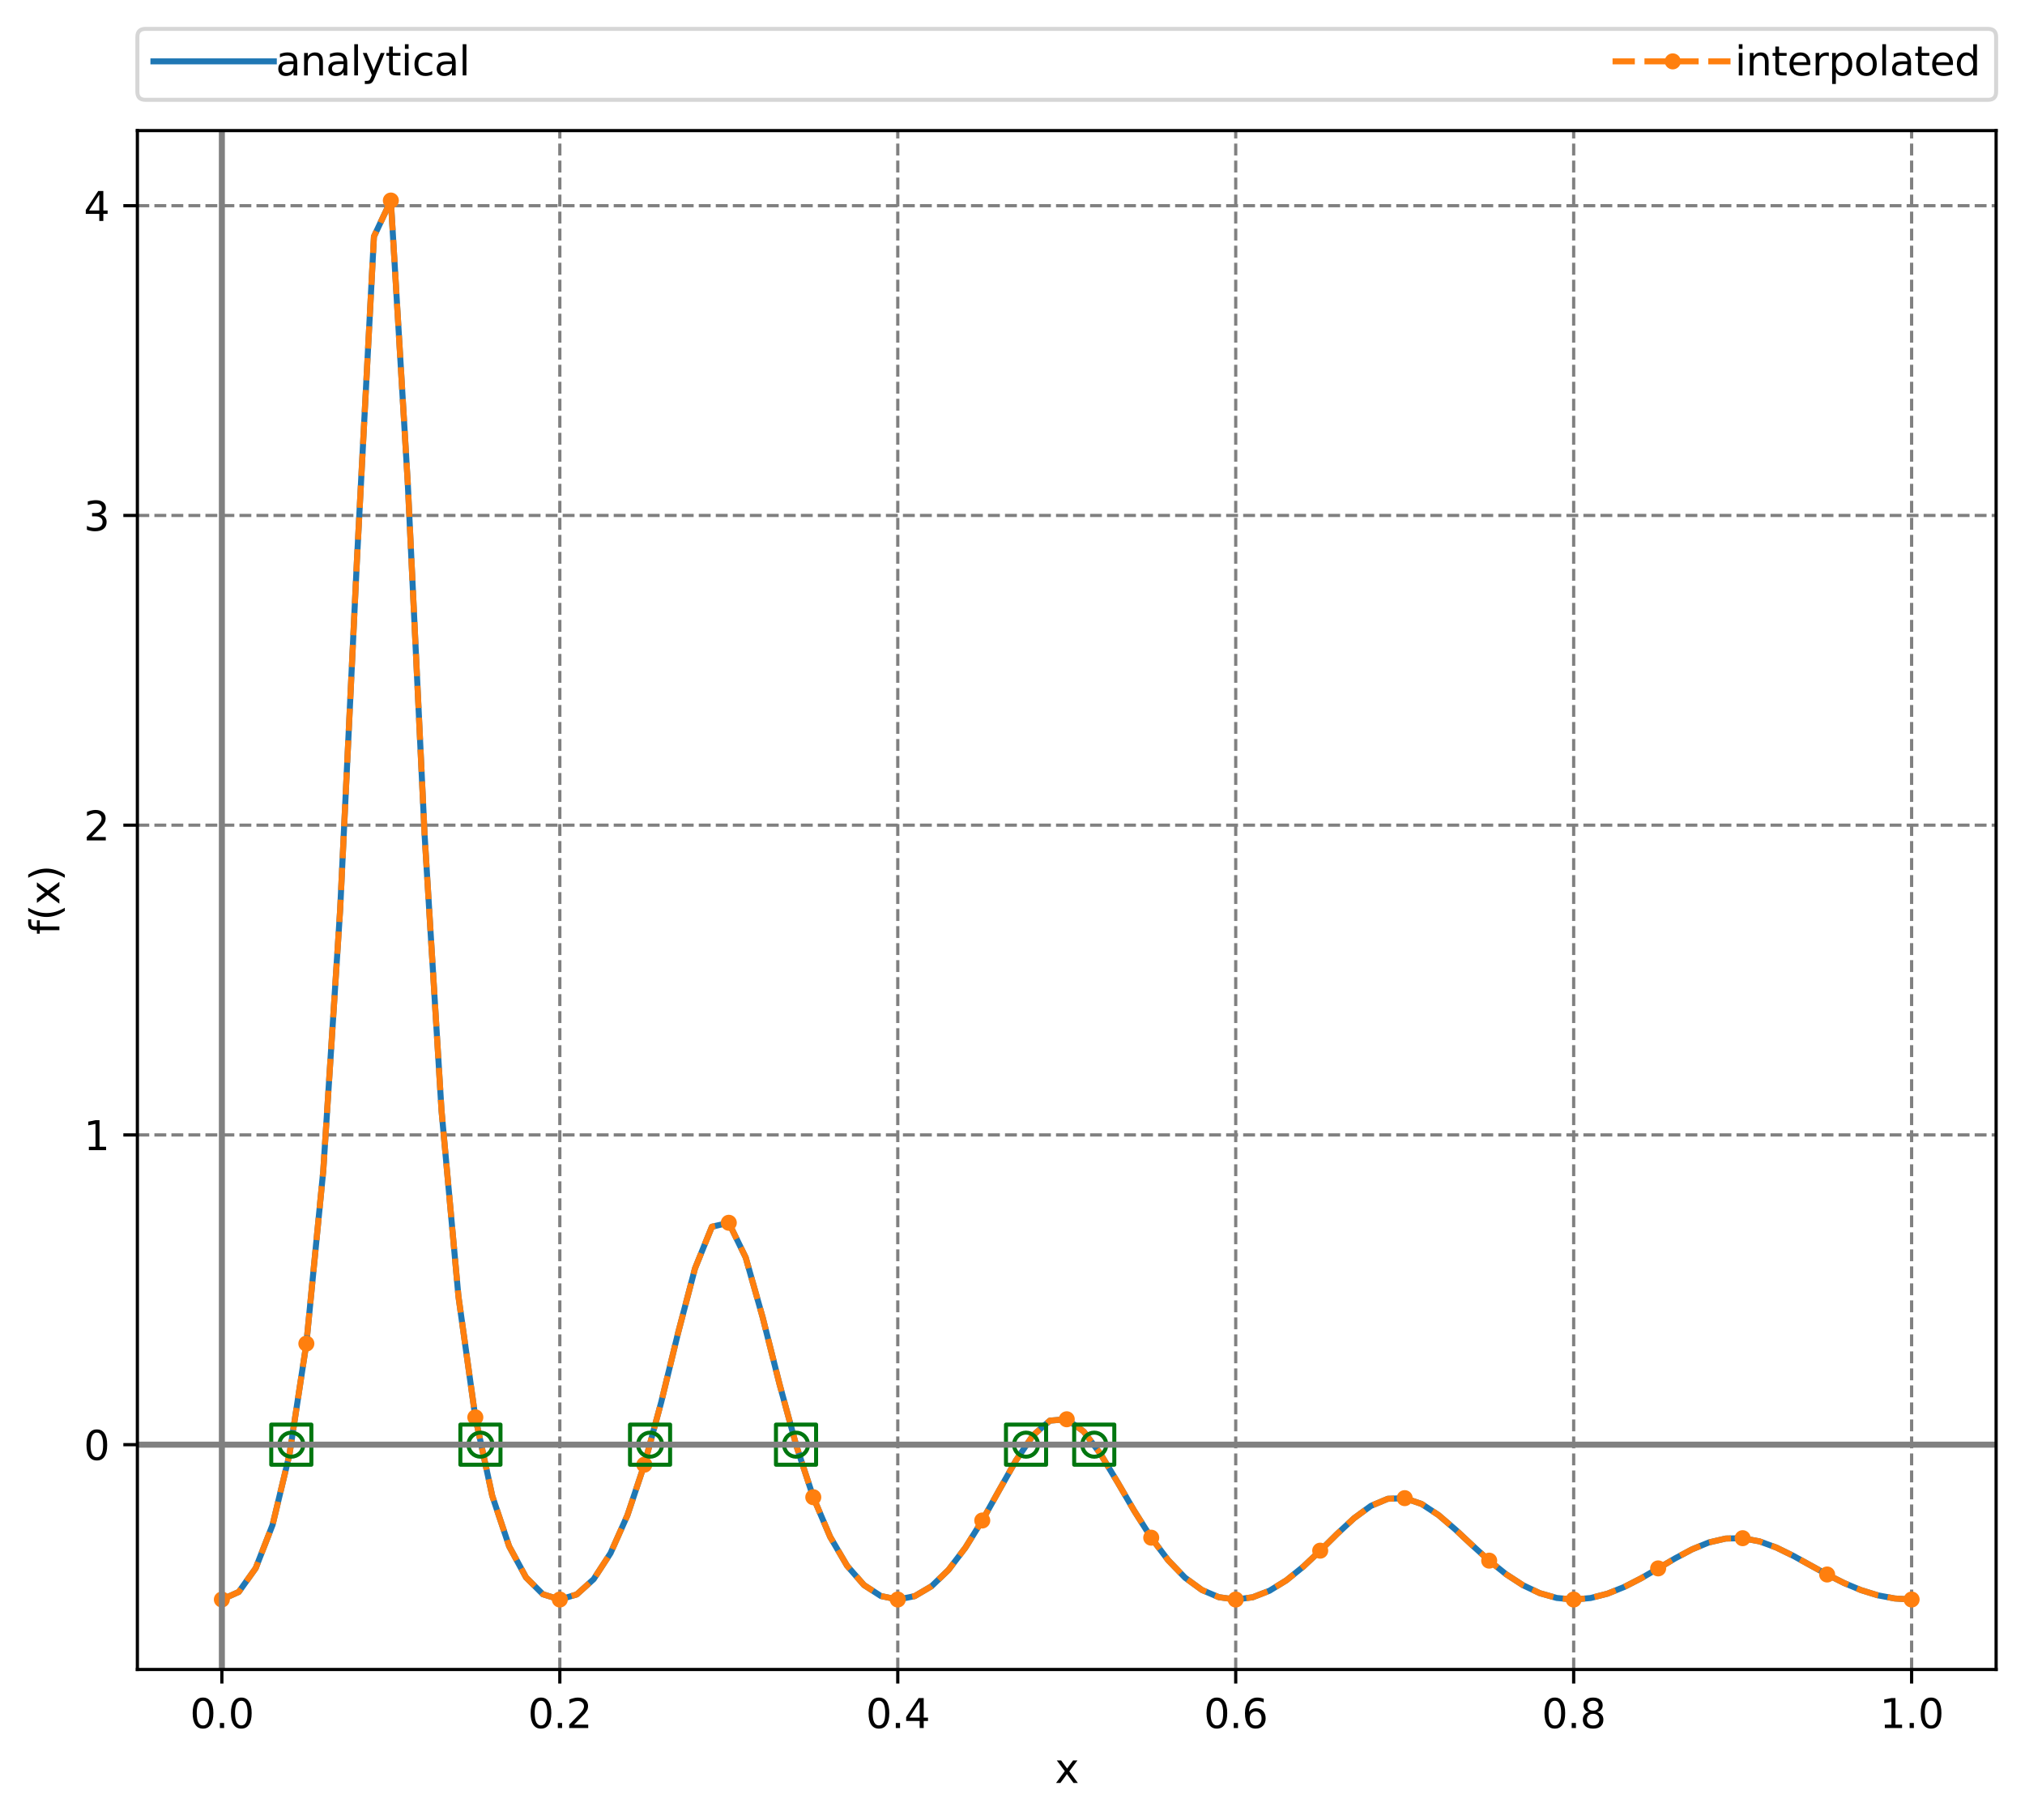 <?xml version="1.0" encoding="utf-8" standalone="no"?>
<!DOCTYPE svg PUBLIC "-//W3C//DTD SVG 1.1//EN"
  "http://www.w3.org/Graphics/SVG/1.1/DTD/svg11.dtd">
<svg xmlns:xlink="http://www.w3.org/1999/xlink" width="504.703pt" height="453.667pt" viewBox="0 0 504.703 453.667" xmlns="http://www.w3.org/2000/svg" version="1.1">
 <defs>
  <style type="text/css">*{stroke-linejoin: round; stroke-linecap: butt}</style>
 </defs>
 <g id="figure_1">
  <g id="patch_1">
   <path d="M 0 453.667 
L 504.703 453.667 
L 504.703 0 
L 0 0 
z
" style="fill: #ffffff"/>
  </g>
  <g id="axes_1">
   <g id="patch_2">
    <path d="M 34.241 416.111 
L 497.503 416.111 
L 497.503 32.549 
L 34.241 32.549 
z
" style="fill: #ffffff"/>
   </g>
   <g id="matplotlib.axis_1">
    <g id="xtick_1">
     <g id="line2d_1">
      <path d="M 55.298 416.111 
L 55.298 32.549 
" clip-path="url(#pf7f735c478)" style="fill: none; stroke-dasharray: 2.96,1.28; stroke-dashoffset: 0; stroke: #808080; stroke-width: 0.8"/>
     </g>
     <g id="line2d_2">
      <defs>
       <path id="m9000605025" d="M 0 0 
L 0 3.5 
" style="stroke: #000000; stroke-width: 0.8"/>
      </defs>
      <g>
       <use xlink:href="#m9000605025" x="55.298" y="416.111" style="stroke: #000000; stroke-width: 0.8"/>
      </g>
     </g>
     <g id="text_1">
      <!-- 0.0 -->
      <g transform="translate(47.346 430.709) scale(0.1 -0.1)">
       <defs>
        <path id="DejaVuSans-30" d="M 2034 4250 
Q 1547 4250 1301 3770 
Q 1056 3291 1056 2328 
Q 1056 1369 1301 889 
Q 1547 409 2034 409 
Q 2525 409 2770 889 
Q 3016 1369 3016 2328 
Q 3016 3291 2770 3770 
Q 2525 4250 2034 4250 
z
M 2034 4750 
Q 2819 4750 3233 4129 
Q 3647 3509 3647 2328 
Q 3647 1150 3233 529 
Q 2819 -91 2034 -91 
Q 1250 -91 836 529 
Q 422 1150 422 2328 
Q 422 3509 836 4129 
Q 1250 4750 2034 4750 
z
" transform="scale(0.016)"/>
        <path id="DejaVuSans-2e" d="M 684 794 
L 1344 794 
L 1344 0 
L 684 0 
L 684 794 
z
" transform="scale(0.016)"/>
       </defs>
       <use xlink:href="#DejaVuSans-30"/>
       <use xlink:href="#DejaVuSans-2e" x="63.623"/>
       <use xlink:href="#DejaVuSans-30" x="95.41"/>
      </g>
     </g>
    </g>
    <g id="xtick_2">
     <g id="line2d_3">
      <path d="M 139.528 416.111 
L 139.528 32.549 
" clip-path="url(#pf7f735c478)" style="fill: none; stroke-dasharray: 2.96,1.28; stroke-dashoffset: 0; stroke: #808080; stroke-width: 0.8"/>
     </g>
     <g id="line2d_4">
      <g>
       <use xlink:href="#m9000605025" x="139.528" y="416.111" style="stroke: #000000; stroke-width: 0.8"/>
      </g>
     </g>
     <g id="text_2">
      <!-- 0.2 -->
      <g transform="translate(131.576 430.709) scale(0.1 -0.1)">
       <defs>
        <path id="DejaVuSans-32" d="M 1228 531 
L 3431 531 
L 3431 0 
L 469 0 
L 469 531 
Q 828 903 1448 1529 
Q 2069 2156 2228 2338 
Q 2531 2678 2651 2914 
Q 2772 3150 2772 3378 
Q 2772 3750 2511 3984 
Q 2250 4219 1831 4219 
Q 1534 4219 1204 4116 
Q 875 4013 500 3803 
L 500 4441 
Q 881 4594 1212 4672 
Q 1544 4750 1819 4750 
Q 2544 4750 2975 4387 
Q 3406 4025 3406 3419 
Q 3406 3131 3298 2873 
Q 3191 2616 2906 2266 
Q 2828 2175 2409 1742 
Q 1991 1309 1228 531 
z
" transform="scale(0.016)"/>
       </defs>
       <use xlink:href="#DejaVuSans-30"/>
       <use xlink:href="#DejaVuSans-2e" x="63.623"/>
       <use xlink:href="#DejaVuSans-32" x="95.41"/>
      </g>
     </g>
    </g>
    <g id="xtick_3">
     <g id="line2d_5">
      <path d="M 223.757 416.111 
L 223.757 32.549 
" clip-path="url(#pf7f735c478)" style="fill: none; stroke-dasharray: 2.96,1.28; stroke-dashoffset: 0; stroke: #808080; stroke-width: 0.8"/>
     </g>
     <g id="line2d_6">
      <g>
       <use xlink:href="#m9000605025" x="223.757" y="416.111" style="stroke: #000000; stroke-width: 0.8"/>
      </g>
     </g>
     <g id="text_3">
      <!-- 0.4 -->
      <g transform="translate(215.806 430.709) scale(0.1 -0.1)">
       <defs>
        <path id="DejaVuSans-34" d="M 2419 4116 
L 825 1625 
L 2419 1625 
L 2419 4116 
z
M 2253 4666 
L 3047 4666 
L 3047 1625 
L 3713 1625 
L 3713 1100 
L 3047 1100 
L 3047 0 
L 2419 0 
L 2419 1100 
L 313 1100 
L 313 1709 
L 2253 4666 
z
" transform="scale(0.016)"/>
       </defs>
       <use xlink:href="#DejaVuSans-30"/>
       <use xlink:href="#DejaVuSans-2e" x="63.623"/>
       <use xlink:href="#DejaVuSans-34" x="95.41"/>
      </g>
     </g>
    </g>
    <g id="xtick_4">
     <g id="line2d_7">
      <path d="M 307.987 416.111 
L 307.987 32.549 
" clip-path="url(#pf7f735c478)" style="fill: none; stroke-dasharray: 2.96,1.28; stroke-dashoffset: 0; stroke: #808080; stroke-width: 0.8"/>
     </g>
     <g id="line2d_8">
      <g>
       <use xlink:href="#m9000605025" x="307.987" y="416.111" style="stroke: #000000; stroke-width: 0.8"/>
      </g>
     </g>
     <g id="text_4">
      <!-- 0.6 -->
      <g transform="translate(300.035 430.709) scale(0.1 -0.1)">
       <defs>
        <path id="DejaVuSans-36" d="M 2113 2584 
Q 1688 2584 1439 2293 
Q 1191 2003 1191 1497 
Q 1191 994 1439 701 
Q 1688 409 2113 409 
Q 2538 409 2786 701 
Q 3034 994 3034 1497 
Q 3034 2003 2786 2293 
Q 2538 2584 2113 2584 
z
M 3366 4563 
L 3366 3988 
Q 3128 4100 2886 4159 
Q 2644 4219 2406 4219 
Q 1781 4219 1451 3797 
Q 1122 3375 1075 2522 
Q 1259 2794 1537 2939 
Q 1816 3084 2150 3084 
Q 2853 3084 3261 2657 
Q 3669 2231 3669 1497 
Q 3669 778 3244 343 
Q 2819 -91 2113 -91 
Q 1303 -91 875 529 
Q 447 1150 447 2328 
Q 447 3434 972 4092 
Q 1497 4750 2381 4750 
Q 2619 4750 2861 4703 
Q 3103 4656 3366 4563 
z
" transform="scale(0.016)"/>
       </defs>
       <use xlink:href="#DejaVuSans-30"/>
       <use xlink:href="#DejaVuSans-2e" x="63.623"/>
       <use xlink:href="#DejaVuSans-36" x="95.41"/>
      </g>
     </g>
    </g>
    <g id="xtick_5">
     <g id="line2d_9">
      <path d="M 392.216 416.111 
L 392.216 32.549 
" clip-path="url(#pf7f735c478)" style="fill: none; stroke-dasharray: 2.96,1.28; stroke-dashoffset: 0; stroke: #808080; stroke-width: 0.8"/>
     </g>
     <g id="line2d_10">
      <g>
       <use xlink:href="#m9000605025" x="392.216" y="416.111" style="stroke: #000000; stroke-width: 0.8"/>
      </g>
     </g>
     <g id="text_5">
      <!-- 0.8 -->
      <g transform="translate(384.265 430.709) scale(0.1 -0.1)">
       <defs>
        <path id="DejaVuSans-38" d="M 2034 2216 
Q 1584 2216 1326 1975 
Q 1069 1734 1069 1313 
Q 1069 891 1326 650 
Q 1584 409 2034 409 
Q 2484 409 2743 651 
Q 3003 894 3003 1313 
Q 3003 1734 2745 1975 
Q 2488 2216 2034 2216 
z
M 1403 2484 
Q 997 2584 770 2862 
Q 544 3141 544 3541 
Q 544 4100 942 4425 
Q 1341 4750 2034 4750 
Q 2731 4750 3128 4425 
Q 3525 4100 3525 3541 
Q 3525 3141 3298 2862 
Q 3072 2584 2669 2484 
Q 3125 2378 3379 2068 
Q 3634 1759 3634 1313 
Q 3634 634 3220 271 
Q 2806 -91 2034 -91 
Q 1263 -91 848 271 
Q 434 634 434 1313 
Q 434 1759 690 2068 
Q 947 2378 1403 2484 
z
M 1172 3481 
Q 1172 3119 1398 2916 
Q 1625 2713 2034 2713 
Q 2441 2713 2670 2916 
Q 2900 3119 2900 3481 
Q 2900 3844 2670 4047 
Q 2441 4250 2034 4250 
Q 1625 4250 1398 4047 
Q 1172 3844 1172 3481 
z
" transform="scale(0.016)"/>
       </defs>
       <use xlink:href="#DejaVuSans-30"/>
       <use xlink:href="#DejaVuSans-2e" x="63.623"/>
       <use xlink:href="#DejaVuSans-38" x="95.41"/>
      </g>
     </g>
    </g>
    <g id="xtick_6">
     <g id="line2d_11">
      <path d="M 476.446 416.111 
L 476.446 32.549 
" clip-path="url(#pf7f735c478)" style="fill: none; stroke-dasharray: 2.96,1.28; stroke-dashoffset: 0; stroke: #808080; stroke-width: 0.8"/>
     </g>
     <g id="line2d_12">
      <g>
       <use xlink:href="#m9000605025" x="476.446" y="416.111" style="stroke: #000000; stroke-width: 0.8"/>
      </g>
     </g>
     <g id="text_6">
      <!-- 1.0 -->
      <g transform="translate(468.494 430.709) scale(0.1 -0.1)">
       <defs>
        <path id="DejaVuSans-31" d="M 794 531 
L 1825 531 
L 1825 4091 
L 703 3866 
L 703 4441 
L 1819 4666 
L 2450 4666 
L 2450 531 
L 3481 531 
L 3481 0 
L 794 0 
L 794 531 
z
" transform="scale(0.016)"/>
       </defs>
       <use xlink:href="#DejaVuSans-31"/>
       <use xlink:href="#DejaVuSans-2e" x="63.623"/>
       <use xlink:href="#DejaVuSans-30" x="95.41"/>
      </g>
     </g>
    </g>
    <g id="text_7">
     <!-- x -->
     <g transform="translate(262.913 444.388) scale(0.1 -0.1)">
      <defs>
       <path id="DejaVuSans-78" d="M 3513 3500 
L 2247 1797 
L 3578 0 
L 2900 0 
L 1881 1375 
L 863 0 
L 184 0 
L 1544 1831 
L 300 3500 
L 978 3500 
L 1906 2253 
L 2834 3500 
L 3513 3500 
z
" transform="scale(0.016)"/>
      </defs>
      <use xlink:href="#DejaVuSans-78"/>
     </g>
    </g>
   </g>
   <g id="matplotlib.axis_2">
    <g id="ytick_1">
     <g id="line2d_13">
      <path d="M 34.241 360.076 
L 497.503 360.076 
" clip-path="url(#pf7f735c478)" style="fill: none; stroke-dasharray: 2.96,1.28; stroke-dashoffset: 0; stroke: #808080; stroke-width: 0.8"/>
     </g>
     <g id="line2d_14">
      <defs>
       <path id="mafb17c9c85" d="M 0 0 
L -3.5 0 
" style="stroke: #000000; stroke-width: 0.8"/>
      </defs>
      <g>
       <use xlink:href="#mafb17c9c85" x="34.241" y="360.076" style="stroke: #000000; stroke-width: 0.8"/>
      </g>
     </g>
     <g id="text_8">
      <!-- 0 -->
      <g transform="translate(20.878 363.875) scale(0.1 -0.1)">
       <use xlink:href="#DejaVuSans-30"/>
      </g>
     </g>
    </g>
    <g id="ytick_2">
     <g id="line2d_15">
      <path d="M 34.241 282.874 
L 497.503 282.874 
" clip-path="url(#pf7f735c478)" style="fill: none; stroke-dasharray: 2.96,1.28; stroke-dashoffset: 0; stroke: #808080; stroke-width: 0.8"/>
     </g>
     <g id="line2d_16">
      <g>
       <use xlink:href="#mafb17c9c85" x="34.241" y="282.874" style="stroke: #000000; stroke-width: 0.8"/>
      </g>
     </g>
     <g id="text_9">
      <!-- 1 -->
      <g transform="translate(20.878 286.673) scale(0.1 -0.1)">
       <use xlink:href="#DejaVuSans-31"/>
      </g>
     </g>
    </g>
    <g id="ytick_3">
     <g id="line2d_17">
      <path d="M 34.241 205.673 
L 497.503 205.673 
" clip-path="url(#pf7f735c478)" style="fill: none; stroke-dasharray: 2.96,1.28; stroke-dashoffset: 0; stroke: #808080; stroke-width: 0.8"/>
     </g>
     <g id="line2d_18">
      <g>
       <use xlink:href="#mafb17c9c85" x="34.241" y="205.673" style="stroke: #000000; stroke-width: 0.8"/>
      </g>
     </g>
     <g id="text_10">
      <!-- 2 -->
      <g transform="translate(20.878 209.472) scale(0.1 -0.1)">
       <use xlink:href="#DejaVuSans-32"/>
      </g>
     </g>
    </g>
    <g id="ytick_4">
     <g id="line2d_19">
      <path d="M 34.241 128.471 
L 497.503 128.471 
" clip-path="url(#pf7f735c478)" style="fill: none; stroke-dasharray: 2.96,1.28; stroke-dashoffset: 0; stroke: #808080; stroke-width: 0.8"/>
     </g>
     <g id="line2d_20">
      <g>
       <use xlink:href="#mafb17c9c85" x="34.241" y="128.471" style="stroke: #000000; stroke-width: 0.8"/>
      </g>
     </g>
     <g id="text_11">
      <!-- 3 -->
      <g transform="translate(20.878 132.27) scale(0.1 -0.1)">
       <defs>
        <path id="DejaVuSans-33" d="M 2597 2516 
Q 3050 2419 3304 2112 
Q 3559 1806 3559 1356 
Q 3559 666 3084 287 
Q 2609 -91 1734 -91 
Q 1441 -91 1130 -33 
Q 819 25 488 141 
L 488 750 
Q 750 597 1062 519 
Q 1375 441 1716 441 
Q 2309 441 2620 675 
Q 2931 909 2931 1356 
Q 2931 1769 2642 2001 
Q 2353 2234 1838 2234 
L 1294 2234 
L 1294 2753 
L 1863 2753 
Q 2328 2753 2575 2939 
Q 2822 3125 2822 3475 
Q 2822 3834 2567 4026 
Q 2313 4219 1838 4219 
Q 1578 4219 1281 4162 
Q 984 4106 628 3988 
L 628 4550 
Q 988 4650 1302 4700 
Q 1616 4750 1894 4750 
Q 2613 4750 3031 4423 
Q 3450 4097 3450 3541 
Q 3450 3153 3228 2886 
Q 3006 2619 2597 2516 
z
" transform="scale(0.016)"/>
       </defs>
       <use xlink:href="#DejaVuSans-33"/>
      </g>
     </g>
    </g>
    <g id="ytick_5">
     <g id="line2d_21">
      <path d="M 34.241 51.27 
L 497.503 51.27 
" clip-path="url(#pf7f735c478)" style="fill: none; stroke-dasharray: 2.96,1.28; stroke-dashoffset: 0; stroke: #808080; stroke-width: 0.8"/>
     </g>
     <g id="line2d_22">
      <g>
       <use xlink:href="#mafb17c9c85" x="34.241" y="51.27" style="stroke: #000000; stroke-width: 0.8"/>
      </g>
     </g>
     <g id="text_12">
      <!-- 4 -->
      <g transform="translate(20.878 55.069) scale(0.1 -0.1)">
       <use xlink:href="#DejaVuSans-34"/>
      </g>
     </g>
    </g>
    <g id="text_13">
     <!-- f(x) -->
     <g transform="translate(14.798 232.951) rotate(-90) scale(0.1 -0.1)">
      <defs>
       <path id="DejaVuSans-66" d="M 2375 4863 
L 2375 4384 
L 1825 4384 
Q 1516 4384 1395 4259 
Q 1275 4134 1275 3809 
L 1275 3500 
L 2222 3500 
L 2222 3053 
L 1275 3053 
L 1275 0 
L 697 0 
L 697 3053 
L 147 3053 
L 147 3500 
L 697 3500 
L 697 3744 
Q 697 4328 969 4595 
Q 1241 4863 1831 4863 
L 2375 4863 
z
" transform="scale(0.016)"/>
       <path id="DejaVuSans-28" d="M 1984 4856 
Q 1566 4138 1362 3434 
Q 1159 2731 1159 2009 
Q 1159 1288 1364 580 
Q 1569 -128 1984 -844 
L 1484 -844 
Q 1016 -109 783 600 
Q 550 1309 550 2009 
Q 550 2706 781 3412 
Q 1013 4119 1484 4856 
L 1984 4856 
z
" transform="scale(0.016)"/>
       <path id="DejaVuSans-29" d="M 513 4856 
L 1013 4856 
Q 1481 4119 1714 3412 
Q 1947 2706 1947 2009 
Q 1947 1309 1714 600 
Q 1481 -109 1013 -844 
L 513 -844 
Q 928 -128 1133 580 
Q 1338 1288 1338 2009 
Q 1338 2731 1133 3434 
Q 928 4138 513 4856 
z
" transform="scale(0.016)"/>
      </defs>
      <use xlink:href="#DejaVuSans-66"/>
      <use xlink:href="#DejaVuSans-28" x="35.205"/>
      <use xlink:href="#DejaVuSans-78" x="74.219"/>
      <use xlink:href="#DejaVuSans-29" x="133.398"/>
     </g>
    </g>
   </g>
   <g id="line2d_23">
    <path d="M 55.298 398.676 
L 59.51 396.779 
L 63.721 390.878 
L 67.932 380.082 
L 72.144 362.525 
L 76.355 334.892 
L 80.567 291.847 
L 84.778 226.699 
L 88.99 139.09 
L 93.201 58.956 
L 97.413 49.984 
L 101.624 120.308 
L 105.836 208.271 
L 110.047 276.837 
L 114.259 323.104 
L 118.47 353.256 
L 122.682 372.822 
L 126.893 385.404 
L 131.105 393.166 
L 135.316 397.362 
L 139.528 398.676 
L 143.739 397.415 
L 147.951 393.617 
L 152.162 387.129 
L 156.374 377.684 
L 160.585 365.073 
L 164.796 349.501 
L 169.008 332.21 
L 173.219 316.152 
L 177.431 305.757 
L 181.642 304.771 
L 185.854 313.424 
L 190.065 328.282 
L 194.277 344.956 
L 198.488 360.379 
L 202.7 373.176 
L 206.911 383.069 
L 211.123 390.257 
L 215.334 395.068 
L 219.546 397.801 
L 223.757 398.676 
L 227.969 397.835 
L 232.18 395.357 
L 236.392 391.3 
L 240.603 385.762 
L 244.815 378.978 
L 249.026 371.434 
L 253.238 363.973 
L 257.449 357.773 
L 261.661 354.085 
L 265.872 353.747 
L 270.083 356.782 
L 274.295 362.396 
L 278.506 369.386 
L 282.718 376.613 
L 286.929 383.262 
L 291.141 388.868 
L 295.352 393.228 
L 299.564 396.294 
L 303.775 398.091 
L 307.987 398.676 
L 312.198 398.115 
L 316.41 396.482 
L 320.621 393.883 
L 324.833 390.472 
L 329.044 386.497 
L 333.256 382.318 
L 337.467 378.416 
L 341.679 375.335 
L 345.89 373.567 
L 350.102 373.408 
L 354.313 374.855 
L 358.525 377.619 
L 362.736 381.225 
L 366.948 385.16 
L 371.159 388.982 
L 375.37 392.366 
L 379.582 395.107 
L 383.793 397.096 
L 388.005 398.285 
L 392.216 398.676 
L 396.428 398.301 
L 400.639 397.219 
L 404.851 395.528 
L 409.062 393.363 
L 413.274 390.916 
L 417.485 388.427 
L 421.697 386.177 
L 425.908 384.449 
L 430.12 383.475 
L 434.331 383.388 
L 438.543 384.183 
L 442.754 385.726 
L 446.966 387.79 
L 451.177 390.111 
L 455.389 392.436 
L 459.6 394.557 
L 463.812 396.32 
L 468.023 397.624 
L 472.235 398.415 
L 476.446 398.676 
" clip-path="url(#pf7f735c478)" style="fill: none; stroke: #1f77b4; stroke-width: 1.5; stroke-linecap: square"/>
   </g>
   <g id="line2d_24">
    <path d="M 55.298 398.676 
L 59.51 396.779 
L 63.721 390.878 
L 67.932 380.082 
L 72.144 362.525 
L 76.355 334.892 
L 80.567 291.847 
L 84.778 226.699 
L 88.99 139.09 
L 93.201 58.956 
L 97.413 49.984 
L 101.624 120.308 
L 105.836 208.271 
L 110.047 276.837 
L 114.259 323.104 
L 118.47 353.256 
L 122.682 372.822 
L 126.893 385.404 
L 131.105 393.166 
L 135.316 397.362 
L 139.528 398.676 
L 143.739 397.415 
L 147.951 393.617 
L 152.162 387.129 
L 156.374 377.684 
L 160.585 365.073 
L 164.796 349.501 
L 169.008 332.21 
L 173.219 316.152 
L 177.431 305.757 
L 181.642 304.771 
L 185.854 313.424 
L 190.065 328.282 
L 194.277 344.956 
L 198.488 360.379 
L 202.7 373.176 
L 206.911 383.069 
L 211.123 390.257 
L 215.334 395.068 
L 219.546 397.801 
L 223.757 398.676 
L 227.969 397.835 
L 232.18 395.357 
L 236.392 391.3 
L 240.603 385.762 
L 244.815 378.978 
L 249.026 371.434 
L 253.238 363.973 
L 257.449 357.773 
L 261.661 354.085 
L 265.872 353.747 
L 270.083 356.782 
L 274.295 362.396 
L 278.506 369.386 
L 282.718 376.613 
L 286.929 383.262 
L 291.141 388.868 
L 295.352 393.228 
L 299.564 396.294 
L 303.775 398.091 
L 307.987 398.676 
L 312.198 398.115 
L 316.41 396.482 
L 320.621 393.883 
L 324.833 390.472 
L 329.044 386.497 
L 333.256 382.318 
L 337.467 378.416 
L 341.679 375.335 
L 345.89 373.567 
L 350.102 373.408 
L 354.313 374.855 
L 358.525 377.619 
L 362.736 381.225 
L 366.948 385.16 
L 371.159 388.982 
L 375.37 392.366 
L 379.582 395.107 
L 383.793 397.096 
L 388.005 398.285 
L 392.216 398.676 
L 396.428 398.301 
L 400.639 397.219 
L 404.851 395.528 
L 409.062 393.363 
L 413.274 390.916 
L 417.485 388.427 
L 421.697 386.177 
L 425.908 384.449 
L 430.12 383.475 
L 434.331 383.388 
L 438.543 384.183 
L 442.754 385.726 
L 446.966 387.79 
L 451.177 390.111 
L 455.389 392.436 
L 459.6 394.557 
L 463.812 396.32 
L 468.023 397.624 
L 472.235 398.415 
L 476.446 398.676 
" clip-path="url(#pf7f735c478)" style="fill: none; stroke-dasharray: 5.55,2.4; stroke-dashoffset: 0; stroke: #ff7f0e; stroke-width: 1.5"/>
    <defs>
     <path id="md40f3374ff" d="M 0 1.5 
C 0.398 1.5 0.779 1.342 1.061 1.061 
C 1.342 0.779 1.5 0.398 1.5 0 
C 1.5 -0.398 1.342 -0.779 1.061 -1.061 
C 0.779 -1.342 0.398 -1.5 0 -1.5 
C -0.398 -1.5 -0.779 -1.342 -1.061 -1.061 
C -1.342 -0.779 -1.5 -0.398 -1.5 0 
C -1.5 0.398 -1.342 0.779 -1.061 1.061 
C -0.779 1.342 -0.398 1.5 0 1.5 
z
" style="stroke: #ff7f0e"/>
    </defs>
    <g clip-path="url(#pf7f735c478)">
     <use xlink:href="#md40f3374ff" x="55.298" y="398.676" style="fill: #ff7f0e; stroke: #ff7f0e"/>
     <use xlink:href="#md40f3374ff" x="76.355" y="334.892" style="fill: #ff7f0e; stroke: #ff7f0e"/>
     <use xlink:href="#md40f3374ff" x="97.413" y="49.984" style="fill: #ff7f0e; stroke: #ff7f0e"/>
     <use xlink:href="#md40f3374ff" x="118.47" y="353.256" style="fill: #ff7f0e; stroke: #ff7f0e"/>
     <use xlink:href="#md40f3374ff" x="139.528" y="398.676" style="fill: #ff7f0e; stroke: #ff7f0e"/>
     <use xlink:href="#md40f3374ff" x="160.585" y="365.073" style="fill: #ff7f0e; stroke: #ff7f0e"/>
     <use xlink:href="#md40f3374ff" x="181.642" y="304.771" style="fill: #ff7f0e; stroke: #ff7f0e"/>
     <use xlink:href="#md40f3374ff" x="202.7" y="373.176" style="fill: #ff7f0e; stroke: #ff7f0e"/>
     <use xlink:href="#md40f3374ff" x="223.757" y="398.676" style="fill: #ff7f0e; stroke: #ff7f0e"/>
     <use xlink:href="#md40f3374ff" x="244.815" y="378.978" style="fill: #ff7f0e; stroke: #ff7f0e"/>
     <use xlink:href="#md40f3374ff" x="265.872" y="353.747" style="fill: #ff7f0e; stroke: #ff7f0e"/>
     <use xlink:href="#md40f3374ff" x="286.929" y="383.262" style="fill: #ff7f0e; stroke: #ff7f0e"/>
     <use xlink:href="#md40f3374ff" x="307.987" y="398.676" style="fill: #ff7f0e; stroke: #ff7f0e"/>
     <use xlink:href="#md40f3374ff" x="329.044" y="386.497" style="fill: #ff7f0e; stroke: #ff7f0e"/>
     <use xlink:href="#md40f3374ff" x="350.102" y="373.408" style="fill: #ff7f0e; stroke: #ff7f0e"/>
     <use xlink:href="#md40f3374ff" x="371.159" y="388.982" style="fill: #ff7f0e; stroke: #ff7f0e"/>
     <use xlink:href="#md40f3374ff" x="392.216" y="398.676" style="fill: #ff7f0e; stroke: #ff7f0e"/>
     <use xlink:href="#md40f3374ff" x="413.274" y="390.916" style="fill: #ff7f0e; stroke: #ff7f0e"/>
     <use xlink:href="#md40f3374ff" x="434.331" y="383.388" style="fill: #ff7f0e; stroke: #ff7f0e"/>
     <use xlink:href="#md40f3374ff" x="455.389" y="392.436" style="fill: #ff7f0e; stroke: #ff7f0e"/>
     <use xlink:href="#md40f3374ff" x="476.446" y="398.676" style="fill: #ff7f0e; stroke: #ff7f0e"/>
    </g>
   </g>
   <g id="line2d_25">
    <defs>
     <path id="m6a14d85af5" d="M 0 3 
C 0.796 3 1.559 2.684 2.121 2.121 
C 2.684 1.559 3 0.796 3 0 
C 3 -0.796 2.684 -1.559 2.121 -2.121 
C 1.559 -2.684 0.796 -3 0 -3 
C -0.796 -3 -1.559 -2.684 -2.121 -2.121 
C -2.684 -1.559 -3 -0.796 -3 0 
C -3 0.796 -2.684 1.559 -2.121 2.121 
C -1.559 2.684 -0.796 3 0 3 
z
" style="stroke: #00760f"/>
    </defs>
    <g clip-path="url(#pf7f735c478)">
     <use xlink:href="#m6a14d85af5" x="72.604" y="360.076" style="fill-opacity: 0; stroke: #00760f"/>
    </g>
   </g>
   <g id="line2d_26">
    <g clip-path="url(#pf7f735c478)">
     <use xlink:href="#m6a14d85af5" x="119.741" y="360.076" style="fill-opacity: 0; stroke: #00760f"/>
    </g>
   </g>
   <g id="line2d_27">
    <g clip-path="url(#pf7f735c478)">
     <use xlink:href="#m6a14d85af5" x="162.017" y="360.076" style="fill-opacity: 0; stroke: #00760f"/>
    </g>
   </g>
   <g id="line2d_28">
    <g clip-path="url(#pf7f735c478)">
     <use xlink:href="#m6a14d85af5" x="198.399" y="360.076" style="fill-opacity: 0; stroke: #00760f"/>
    </g>
   </g>
   <g id="line2d_29">
    <g clip-path="url(#pf7f735c478)">
     <use xlink:href="#m6a14d85af5" x="255.725" y="360.076" style="fill-opacity: 0; stroke: #00760f"/>
    </g>
   </g>
   <g id="line2d_30">
    <g clip-path="url(#pf7f735c478)">
     <use xlink:href="#m6a14d85af5" x="272.725" y="360.076" style="fill-opacity: 0; stroke: #00760f"/>
    </g>
   </g>
   <g id="line2d_31">
    <defs>
     <path id="mf5ce6e61e8" d="M -5 5 
L 5 5 
L 5 -5 
L -5 -5 
z
" style="stroke: #00760f; stroke-linejoin: miter"/>
    </defs>
    <g clip-path="url(#pf7f735c478)">
     <use xlink:href="#mf5ce6e61e8" x="72.604" y="360.076" style="fill-opacity: 0; stroke: #00760f; stroke-linejoin: miter"/>
    </g>
   </g>
   <g id="line2d_32">
    <g clip-path="url(#pf7f735c478)">
     <use xlink:href="#mf5ce6e61e8" x="119.741" y="360.076" style="fill-opacity: 0; stroke: #00760f; stroke-linejoin: miter"/>
    </g>
   </g>
   <g id="line2d_33">
    <g clip-path="url(#pf7f735c478)">
     <use xlink:href="#mf5ce6e61e8" x="162.017" y="360.076" style="fill-opacity: 0; stroke: #00760f; stroke-linejoin: miter"/>
    </g>
   </g>
   <g id="line2d_34">
    <g clip-path="url(#pf7f735c478)">
     <use xlink:href="#mf5ce6e61e8" x="198.399" y="360.076" style="fill-opacity: 0; stroke: #00760f; stroke-linejoin: miter"/>
    </g>
   </g>
   <g id="line2d_35">
    <g clip-path="url(#pf7f735c478)">
     <use xlink:href="#mf5ce6e61e8" x="255.725" y="360.076" style="fill-opacity: 0; stroke: #00760f; stroke-linejoin: miter"/>
    </g>
   </g>
   <g id="line2d_36">
    <g clip-path="url(#pf7f735c478)">
     <use xlink:href="#mf5ce6e61e8" x="272.725" y="360.076" style="fill-opacity: 0; stroke: #00760f; stroke-linejoin: miter"/>
    </g>
   </g>
   <g id="line2d_37">
    <path d="M 34.241 360.076 
L 497.503 360.076 
" clip-path="url(#pf7f735c478)" style="fill: none; stroke: #808080; stroke-width: 1.5; stroke-linecap: square"/>
   </g>
   <g id="line2d_38">
    <path d="M 55.298 416.111 
L 55.298 32.549 
" clip-path="url(#pf7f735c478)" style="fill: none; stroke: #808080; stroke-width: 1.5; stroke-linecap: square"/>
   </g>
   <g id="patch_3">
    <path d="M 34.241 416.111 
L 34.241 32.549 
" style="fill: none; stroke: #000000; stroke-width: 0.8; stroke-linejoin: miter; stroke-linecap: square"/>
   </g>
   <g id="patch_4">
    <path d="M 497.503 416.111 
L 497.503 32.549 
" style="fill: none; stroke: #000000; stroke-width: 0.8; stroke-linejoin: miter; stroke-linecap: square"/>
   </g>
   <g id="patch_5">
    <path d="M 34.241 416.111 
L 497.503 416.111 
" style="fill: none; stroke: #000000; stroke-width: 0.8; stroke-linejoin: miter; stroke-linecap: square"/>
   </g>
   <g id="patch_6">
    <path d="M 34.241 32.549 
L 497.503 32.549 
" style="fill: none; stroke: #000000; stroke-width: 0.8; stroke-linejoin: miter; stroke-linecap: square"/>
   </g>
   <g id="legend_1">
    <g id="patch_7">
     <path d="M 36.241 24.878 
L 495.503 24.878 
Q 497.503 24.878 497.503 22.878 
L 497.503 9.2 
Q 497.503 7.2 495.503 7.2 
L 36.241 7.2 
Q 34.241 7.2 34.241 9.2 
L 34.241 22.878 
Q 34.241 24.878 36.241 24.878 
z
" style="fill: #ffffff; opacity: 0.8; stroke: #cccccc; stroke-linejoin: miter"/>
    </g>
    <g id="line2d_39">
     <path d="M 38.241 15.298 
L 53.241 15.298 
L 68.241 15.298 
" style="fill: none; stroke: #1f77b4; stroke-width: 1.5; stroke-linecap: square"/>
    </g>
    <g id="text_14">
     <!-- analytical -->
     <g transform="translate(68.741 18.798) scale(0.1 -0.1)">
      <defs>
       <path id="DejaVuSans-61" d="M 2194 1759 
Q 1497 1759 1228 1600 
Q 959 1441 959 1056 
Q 959 750 1161 570 
Q 1363 391 1709 391 
Q 2188 391 2477 730 
Q 2766 1069 2766 1631 
L 2766 1759 
L 2194 1759 
z
M 3341 1997 
L 3341 0 
L 2766 0 
L 2766 531 
Q 2569 213 2275 61 
Q 1981 -91 1556 -91 
Q 1019 -91 701 211 
Q 384 513 384 1019 
Q 384 1609 779 1909 
Q 1175 2209 1959 2209 
L 2766 2209 
L 2766 2266 
Q 2766 2663 2505 2880 
Q 2244 3097 1772 3097 
Q 1472 3097 1187 3025 
Q 903 2953 641 2809 
L 641 3341 
Q 956 3463 1253 3523 
Q 1550 3584 1831 3584 
Q 2591 3584 2966 3190 
Q 3341 2797 3341 1997 
z
" transform="scale(0.016)"/>
       <path id="DejaVuSans-6e" d="M 3513 2113 
L 3513 0 
L 2938 0 
L 2938 2094 
Q 2938 2591 2744 2837 
Q 2550 3084 2163 3084 
Q 1697 3084 1428 2787 
Q 1159 2491 1159 1978 
L 1159 0 
L 581 0 
L 581 3500 
L 1159 3500 
L 1159 2956 
Q 1366 3272 1645 3428 
Q 1925 3584 2291 3584 
Q 2894 3584 3203 3211 
Q 3513 2838 3513 2113 
z
" transform="scale(0.016)"/>
       <path id="DejaVuSans-6c" d="M 603 4863 
L 1178 4863 
L 1178 0 
L 603 0 
L 603 4863 
z
" transform="scale(0.016)"/>
       <path id="DejaVuSans-79" d="M 2059 -325 
Q 1816 -950 1584 -1140 
Q 1353 -1331 966 -1331 
L 506 -1331 
L 506 -850 
L 844 -850 
Q 1081 -850 1212 -737 
Q 1344 -625 1503 -206 
L 1606 56 
L 191 3500 
L 800 3500 
L 1894 763 
L 2988 3500 
L 3597 3500 
L 2059 -325 
z
" transform="scale(0.016)"/>
       <path id="DejaVuSans-74" d="M 1172 4494 
L 1172 3500 
L 2356 3500 
L 2356 3053 
L 1172 3053 
L 1172 1153 
Q 1172 725 1289 603 
Q 1406 481 1766 481 
L 2356 481 
L 2356 0 
L 1766 0 
Q 1100 0 847 248 
Q 594 497 594 1153 
L 594 3053 
L 172 3053 
L 172 3500 
L 594 3500 
L 594 4494 
L 1172 4494 
z
" transform="scale(0.016)"/>
       <path id="DejaVuSans-69" d="M 603 3500 
L 1178 3500 
L 1178 0 
L 603 0 
L 603 3500 
z
M 603 4863 
L 1178 4863 
L 1178 4134 
L 603 4134 
L 603 4863 
z
" transform="scale(0.016)"/>
       <path id="DejaVuSans-63" d="M 3122 3366 
L 3122 2828 
Q 2878 2963 2633 3030 
Q 2388 3097 2138 3097 
Q 1578 3097 1268 2742 
Q 959 2388 959 1747 
Q 959 1106 1268 751 
Q 1578 397 2138 397 
Q 2388 397 2633 464 
Q 2878 531 3122 666 
L 3122 134 
Q 2881 22 2623 -34 
Q 2366 -91 2075 -91 
Q 1284 -91 818 406 
Q 353 903 353 1747 
Q 353 2603 823 3093 
Q 1294 3584 2113 3584 
Q 2378 3584 2631 3529 
Q 2884 3475 3122 3366 
z
" transform="scale(0.016)"/>
      </defs>
      <use xlink:href="#DejaVuSans-61"/>
      <use xlink:href="#DejaVuSans-6e" x="61.279"/>
      <use xlink:href="#DejaVuSans-61" x="124.658"/>
      <use xlink:href="#DejaVuSans-6c" x="185.938"/>
      <use xlink:href="#DejaVuSans-79" x="213.721"/>
      <use xlink:href="#DejaVuSans-74" x="272.9"/>
      <use xlink:href="#DejaVuSans-69" x="312.109"/>
      <use xlink:href="#DejaVuSans-63" x="339.893"/>
      <use xlink:href="#DejaVuSans-61" x="394.873"/>
      <use xlink:href="#DejaVuSans-6c" x="456.152"/>
     </g>
    </g>
    <g id="line2d_40">
     <path d="M 401.908 15.298 
L 416.908 15.298 
L 431.908 15.298 
" style="fill: none; stroke-dasharray: 5.55,2.4; stroke-dashoffset: 0; stroke: #ff7f0e; stroke-width: 1.5"/>
     <g>
      <use xlink:href="#md40f3374ff" x="416.908" y="15.298" style="fill: #ff7f0e; stroke: #ff7f0e"/>
     </g>
    </g>
    <g id="text_15">
     <!-- interpolated -->
     <g transform="translate(432.408 18.798) scale(0.1 -0.1)">
      <defs>
       <path id="DejaVuSans-65" d="M 3597 1894 
L 3597 1613 
L 953 1613 
Q 991 1019 1311 708 
Q 1631 397 2203 397 
Q 2534 397 2845 478 
Q 3156 559 3463 722 
L 3463 178 
Q 3153 47 2828 -22 
Q 2503 -91 2169 -91 
Q 1331 -91 842 396 
Q 353 884 353 1716 
Q 353 2575 817 3079 
Q 1281 3584 2069 3584 
Q 2775 3584 3186 3129 
Q 3597 2675 3597 1894 
z
M 3022 2063 
Q 3016 2534 2758 2815 
Q 2500 3097 2075 3097 
Q 1594 3097 1305 2825 
Q 1016 2553 972 2059 
L 3022 2063 
z
" transform="scale(0.016)"/>
       <path id="DejaVuSans-72" d="M 2631 2963 
Q 2534 3019 2420 3045 
Q 2306 3072 2169 3072 
Q 1681 3072 1420 2755 
Q 1159 2438 1159 1844 
L 1159 0 
L 581 0 
L 581 3500 
L 1159 3500 
L 1159 2956 
Q 1341 3275 1631 3429 
Q 1922 3584 2338 3584 
Q 2397 3584 2469 3576 
Q 2541 3569 2628 3553 
L 2631 2963 
z
" transform="scale(0.016)"/>
       <path id="DejaVuSans-70" d="M 1159 525 
L 1159 -1331 
L 581 -1331 
L 581 3500 
L 1159 3500 
L 1159 2969 
Q 1341 3281 1617 3432 
Q 1894 3584 2278 3584 
Q 2916 3584 3314 3078 
Q 3713 2572 3713 1747 
Q 3713 922 3314 415 
Q 2916 -91 2278 -91 
Q 1894 -91 1617 61 
Q 1341 213 1159 525 
z
M 3116 1747 
Q 3116 2381 2855 2742 
Q 2594 3103 2138 3103 
Q 1681 3103 1420 2742 
Q 1159 2381 1159 1747 
Q 1159 1113 1420 752 
Q 1681 391 2138 391 
Q 2594 391 2855 752 
Q 3116 1113 3116 1747 
z
" transform="scale(0.016)"/>
       <path id="DejaVuSans-6f" d="M 1959 3097 
Q 1497 3097 1228 2736 
Q 959 2375 959 1747 
Q 959 1119 1226 758 
Q 1494 397 1959 397 
Q 2419 397 2687 759 
Q 2956 1122 2956 1747 
Q 2956 2369 2687 2733 
Q 2419 3097 1959 3097 
z
M 1959 3584 
Q 2709 3584 3137 3096 
Q 3566 2609 3566 1747 
Q 3566 888 3137 398 
Q 2709 -91 1959 -91 
Q 1206 -91 779 398 
Q 353 888 353 1747 
Q 353 2609 779 3096 
Q 1206 3584 1959 3584 
z
" transform="scale(0.016)"/>
       <path id="DejaVuSans-64" d="M 2906 2969 
L 2906 4863 
L 3481 4863 
L 3481 0 
L 2906 0 
L 2906 525 
Q 2725 213 2448 61 
Q 2172 -91 1784 -91 
Q 1150 -91 751 415 
Q 353 922 353 1747 
Q 353 2572 751 3078 
Q 1150 3584 1784 3584 
Q 2172 3584 2448 3432 
Q 2725 3281 2906 2969 
z
M 947 1747 
Q 947 1113 1208 752 
Q 1469 391 1925 391 
Q 2381 391 2643 752 
Q 2906 1113 2906 1747 
Q 2906 2381 2643 2742 
Q 2381 3103 1925 3103 
Q 1469 3103 1208 2742 
Q 947 2381 947 1747 
z
" transform="scale(0.016)"/>
      </defs>
      <use xlink:href="#DejaVuSans-69"/>
      <use xlink:href="#DejaVuSans-6e" x="27.783"/>
      <use xlink:href="#DejaVuSans-74" x="91.162"/>
      <use xlink:href="#DejaVuSans-65" x="130.371"/>
      <use xlink:href="#DejaVuSans-72" x="191.895"/>
      <use xlink:href="#DejaVuSans-70" x="233.008"/>
      <use xlink:href="#DejaVuSans-6f" x="296.484"/>
      <use xlink:href="#DejaVuSans-6c" x="357.666"/>
      <use xlink:href="#DejaVuSans-61" x="385.449"/>
      <use xlink:href="#DejaVuSans-74" x="446.729"/>
      <use xlink:href="#DejaVuSans-65" x="485.938"/>
      <use xlink:href="#DejaVuSans-64" x="547.461"/>
     </g>
    </g>
   </g>
  </g>
 </g>
 <defs>
  <clipPath id="pf7f735c478">
   <rect x="34.241" y="32.549" width="463.263" height="383.562"/>
  </clipPath>
 </defs>
</svg>
